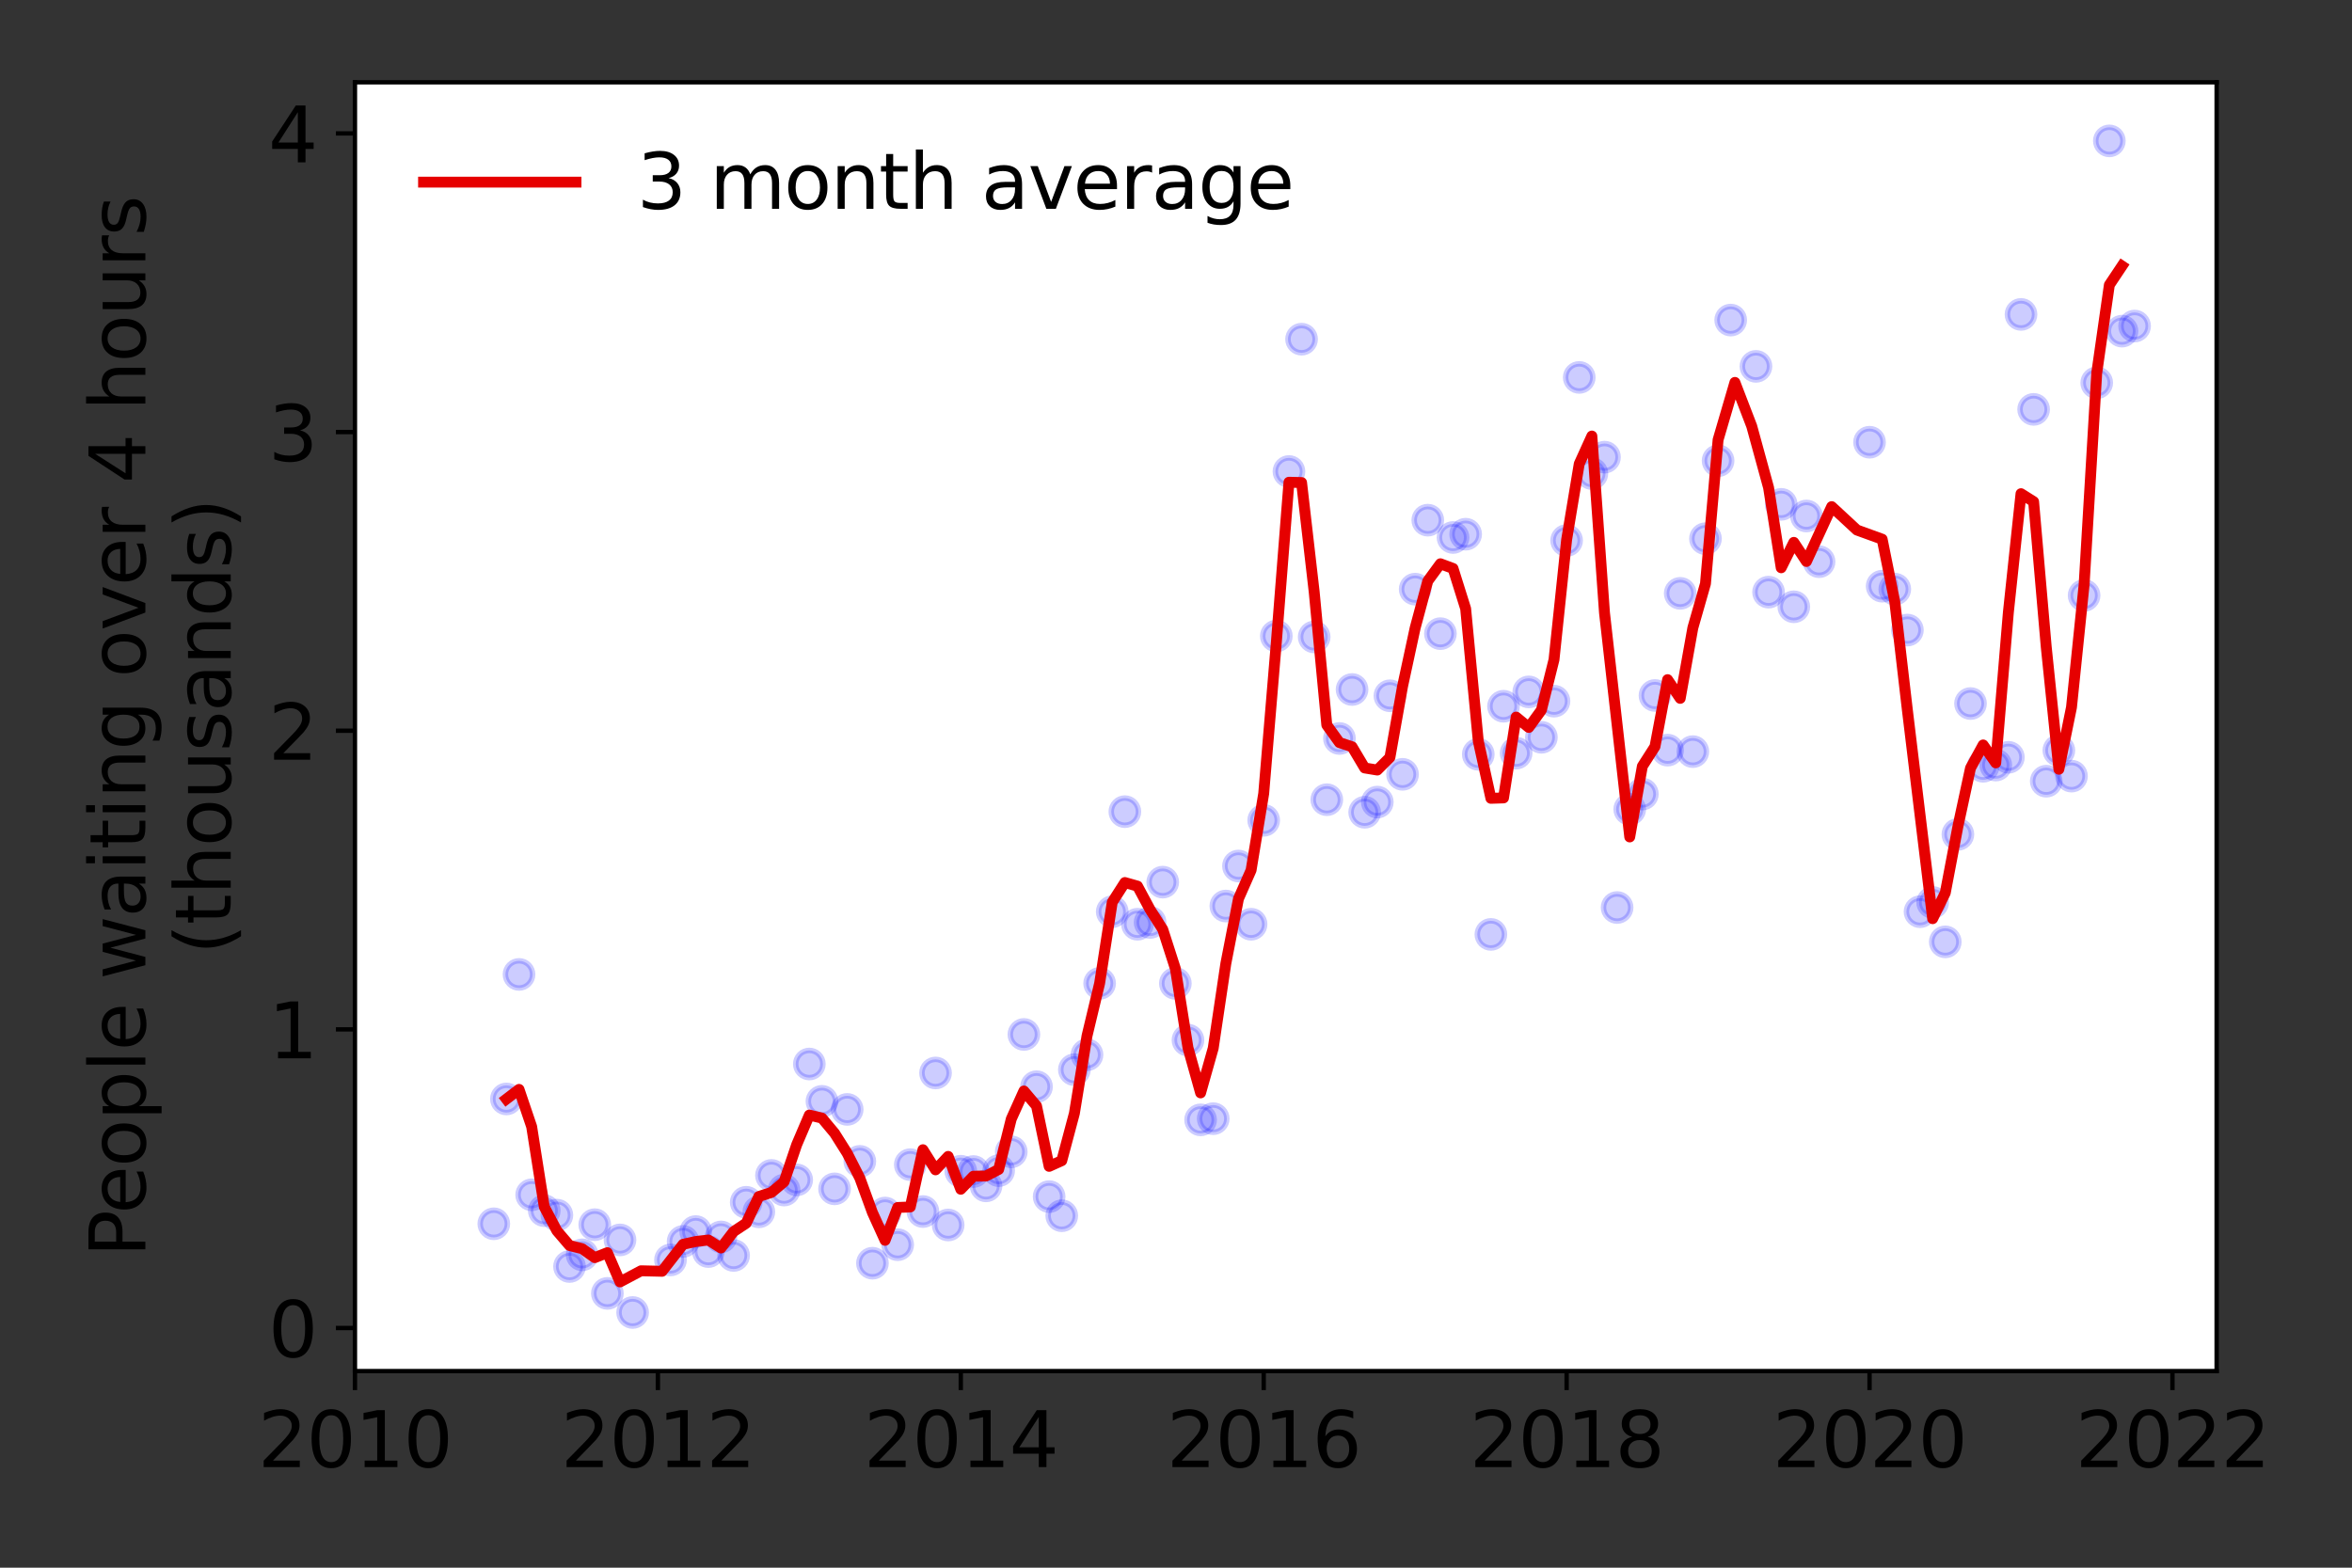 <?xml version="1.0" encoding="utf-8" standalone="no"?>
<!DOCTYPE svg PUBLIC "-//W3C//DTD SVG 1.1//EN"
  "http://www.w3.org/Graphics/SVG/1.1/DTD/svg11.dtd">
<svg height="288pt" version="1.1" viewBox="0 0 432 288" width="432pt" xmlns="http://www.w3.org/2000/svg" xmlns:xlink="http://www.w3.org/1999/xlink">
 <rect x="0" y="0" width="432" height="288" fill="#333333" stroke="none"/>
 <defs>
  <style type="text/css">*{stroke-linecap:butt;stroke-linejoin:round;}</style>
 </defs>
 <g id="figure_1">
  <g id="patch_1">
   <path d="M 0 288 
L 432 288 
L 432 0 
L 0 0 
z
" style="fill:none;"/>
  </g>
  <g id="axes_1">
   <g id="patch_2">
    <path d="M 65.195 251.88 
L 407.137 251.88 
L 407.137 15.12 
L 65.195 15.12 
z
" style="fill:#ffffff;"/>
   </g>
   <g id="matplotlib.axis_1">
    <g id="xtick_1">
     <g id="line2d_1">
      <defs>
       <path d="M 0 0 
L 0 3.5 
" id="ma9d32617a7" style="stroke:#000000;stroke-width:0.8;"/>
      </defs>
      <g>
       <use style="stroke:#000000;stroke-width:0.8;" x="65.195" xlink:href="#ma9d32617a7" y="251.88"/>
      </g>
     </g>
     <g id="text_1">
      <!-- 2010 -->
      <g transform="translate(47.38 269.518)scale(0.14 -0.14)">
       <defs>
        <path d="M 1228 531 
L 3431 531 
L 3431 0 
L 469 0 
L 469 531 
Q 828 903 1448 1529 
Q 2069 2156 2228 2338 
Q 2531 2678 2651 2914 
Q 2772 3150 2772 3378 
Q 2772 3750 2511 3984 
Q 2250 4219 1831 4219 
Q 1534 4219 1204 4116 
Q 875 4013 500 3803 
L 500 4441 
Q 881 4594 1212 4672 
Q 1544 4750 1819 4750 
Q 2544 4750 2975 4387 
Q 3406 4025 3406 3419 
Q 3406 3131 3298 2873 
Q 3191 2616 2906 2266 
Q 2828 2175 2409 1742 
Q 1991 1309 1228 531 
z
" id="DejaVuSans-32" transform="scale(0.016)"/>
        <path d="M 2034 4250 
Q 1547 4250 1301 3770 
Q 1056 3291 1056 2328 
Q 1056 1369 1301 889 
Q 1547 409 2034 409 
Q 2525 409 2770 889 
Q 3016 1369 3016 2328 
Q 3016 3291 2770 3770 
Q 2525 4250 2034 4250 
z
M 2034 4750 
Q 2819 4750 3233 4129 
Q 3647 3509 3647 2328 
Q 3647 1150 3233 529 
Q 2819 -91 2034 -91 
Q 1250 -91 836 529 
Q 422 1150 422 2328 
Q 422 3509 836 4129 
Q 1250 4750 2034 4750 
z
" id="DejaVuSans-30" transform="scale(0.016)"/>
        <path d="M 794 531 
L 1825 531 
L 1825 4091 
L 703 3866 
L 703 4441 
L 1819 4666 
L 2450 4666 
L 2450 531 
L 3481 531 
L 3481 0 
L 794 0 
L 794 531 
z
" id="DejaVuSans-31" transform="scale(0.016)"/>
       </defs>
       <use xlink:href="#DejaVuSans-32"/>
       <use x="63.623" xlink:href="#DejaVuSans-30"/>
       <use x="127.246" xlink:href="#DejaVuSans-31"/>
       <use x="190.869" xlink:href="#DejaVuSans-30"/>
      </g>
     </g>
    </g>
    <g id="xtick_2">
     <g id="line2d_2">
      <g>
       <use style="stroke:#000000;stroke-width:0.8;" x="120.833" xlink:href="#ma9d32617a7" y="251.88"/>
      </g>
     </g>
     <g id="text_2">
      <!-- 2012 -->
      <g transform="translate(103.018 269.518)scale(0.14 -0.14)">
       <use xlink:href="#DejaVuSans-32"/>
       <use x="63.623" xlink:href="#DejaVuSans-30"/>
       <use x="127.246" xlink:href="#DejaVuSans-31"/>
       <use x="190.869" xlink:href="#DejaVuSans-32"/>
      </g>
     </g>
    </g>
    <g id="xtick_3">
     <g id="line2d_3">
      <g>
       <use style="stroke:#000000;stroke-width:0.8;" x="176.471" xlink:href="#ma9d32617a7" y="251.88"/>
      </g>
     </g>
     <g id="text_3">
      <!-- 2014 -->
      <g transform="translate(158.656 269.518)scale(0.14 -0.14)">
       <defs>
        <path d="M 2419 4116 
L 825 1625 
L 2419 1625 
L 2419 4116 
z
M 2253 4666 
L 3047 4666 
L 3047 1625 
L 3713 1625 
L 3713 1100 
L 3047 1100 
L 3047 0 
L 2419 0 
L 2419 1100 
L 313 1100 
L 313 1709 
L 2253 4666 
z
" id="DejaVuSans-34" transform="scale(0.016)"/>
       </defs>
       <use xlink:href="#DejaVuSans-32"/>
       <use x="63.623" xlink:href="#DejaVuSans-30"/>
       <use x="127.246" xlink:href="#DejaVuSans-31"/>
       <use x="190.869" xlink:href="#DejaVuSans-34"/>
      </g>
     </g>
    </g>
    <g id="xtick_4">
     <g id="line2d_4">
      <g>
       <use style="stroke:#000000;stroke-width:0.8;" x="232.109" xlink:href="#ma9d32617a7" y="251.88"/>
      </g>
     </g>
     <g id="text_4">
      <!-- 2016 -->
      <g transform="translate(214.294 269.518)scale(0.14 -0.14)">
       <defs>
        <path d="M 2113 2584 
Q 1688 2584 1439 2293 
Q 1191 2003 1191 1497 
Q 1191 994 1439 701 
Q 1688 409 2113 409 
Q 2538 409 2786 701 
Q 3034 994 3034 1497 
Q 3034 2003 2786 2293 
Q 2538 2584 2113 2584 
z
M 3366 4563 
L 3366 3988 
Q 3128 4100 2886 4159 
Q 2644 4219 2406 4219 
Q 1781 4219 1451 3797 
Q 1122 3375 1075 2522 
Q 1259 2794 1537 2939 
Q 1816 3084 2150 3084 
Q 2853 3084 3261 2657 
Q 3669 2231 3669 1497 
Q 3669 778 3244 343 
Q 2819 -91 2113 -91 
Q 1303 -91 875 529 
Q 447 1150 447 2328 
Q 447 3434 972 4092 
Q 1497 4750 2381 4750 
Q 2619 4750 2861 4703 
Q 3103 4656 3366 4563 
z
" id="DejaVuSans-36" transform="scale(0.016)"/>
       </defs>
       <use xlink:href="#DejaVuSans-32"/>
       <use x="63.623" xlink:href="#DejaVuSans-30"/>
       <use x="127.246" xlink:href="#DejaVuSans-31"/>
       <use x="190.869" xlink:href="#DejaVuSans-36"/>
      </g>
     </g>
    </g>
    <g id="xtick_5">
     <g id="line2d_5">
      <g>
       <use style="stroke:#000000;stroke-width:0.8;" x="287.747" xlink:href="#ma9d32617a7" y="251.88"/>
      </g>
     </g>
     <g id="text_5">
      <!-- 2018 -->
      <g transform="translate(269.932 269.518)scale(0.14 -0.14)">
       <defs>
        <path d="M 2034 2216 
Q 1584 2216 1326 1975 
Q 1069 1734 1069 1313 
Q 1069 891 1326 650 
Q 1584 409 2034 409 
Q 2484 409 2743 651 
Q 3003 894 3003 1313 
Q 3003 1734 2745 1975 
Q 2488 2216 2034 2216 
z
M 1403 2484 
Q 997 2584 770 2862 
Q 544 3141 544 3541 
Q 544 4100 942 4425 
Q 1341 4750 2034 4750 
Q 2731 4750 3128 4425 
Q 3525 4100 3525 3541 
Q 3525 3141 3298 2862 
Q 3072 2584 2669 2484 
Q 3125 2378 3379 2068 
Q 3634 1759 3634 1313 
Q 3634 634 3220 271 
Q 2806 -91 2034 -91 
Q 1263 -91 848 271 
Q 434 634 434 1313 
Q 434 1759 690 2068 
Q 947 2378 1403 2484 
z
M 1172 3481 
Q 1172 3119 1398 2916 
Q 1625 2713 2034 2713 
Q 2441 2713 2670 2916 
Q 2900 3119 2900 3481 
Q 2900 3844 2670 4047 
Q 2441 4250 2034 4250 
Q 1625 4250 1398 4047 
Q 1172 3844 1172 3481 
z
" id="DejaVuSans-38" transform="scale(0.016)"/>
       </defs>
       <use xlink:href="#DejaVuSans-32"/>
       <use x="63.623" xlink:href="#DejaVuSans-30"/>
       <use x="127.246" xlink:href="#DejaVuSans-31"/>
       <use x="190.869" xlink:href="#DejaVuSans-38"/>
      </g>
     </g>
    </g>
    <g id="xtick_6">
     <g id="line2d_6">
      <g>
       <use style="stroke:#000000;stroke-width:0.8;" x="343.385" xlink:href="#ma9d32617a7" y="251.88"/>
      </g>
     </g>
     <g id="text_6">
      <!-- 2020 -->
      <g transform="translate(325.57 269.518)scale(0.14 -0.14)">
       <use xlink:href="#DejaVuSans-32"/>
       <use x="63.623" xlink:href="#DejaVuSans-30"/>
       <use x="127.246" xlink:href="#DejaVuSans-32"/>
       <use x="190.869" xlink:href="#DejaVuSans-30"/>
      </g>
     </g>
    </g>
    <g id="xtick_7">
     <g id="line2d_7">
      <g>
       <use style="stroke:#000000;stroke-width:0.8;" x="399.023" xlink:href="#ma9d32617a7" y="251.88"/>
      </g>
     </g>
     <g id="text_7">
      <!-- 2022 -->
      <g transform="translate(381.208 269.518)scale(0.14 -0.14)">
       <use xlink:href="#DejaVuSans-32"/>
       <use x="63.623" xlink:href="#DejaVuSans-30"/>
       <use x="127.246" xlink:href="#DejaVuSans-32"/>
       <use x="190.869" xlink:href="#DejaVuSans-32"/>
      </g>
     </g>
    </g>
   </g>
   <g id="matplotlib.axis_2">
    <g id="ytick_1">
     <g id="line2d_8">
      <defs>
       <path d="M 0 0 
L -3.5 0 
" id="mf0d915e8dd" style="stroke:#000000;stroke-width:0.8;"/>
      </defs>
      <g>
       <use style="stroke:#000000;stroke-width:0.8;" x="65.195" xlink:href="#mf0d915e8dd" y="243.971"/>
      </g>
     </g>
     <g id="text_8">
      <!-- 0 -->
      <g transform="translate(49.288 249.29)scale(0.14 -0.14)">
       <use xlink:href="#DejaVuSans-30"/>
      </g>
     </g>
    </g>
    <g id="ytick_2">
     <g id="line2d_9">
      <g>
       <use style="stroke:#000000;stroke-width:0.8;" x="65.195" xlink:href="#mf0d915e8dd" y="189.106"/>
      </g>
     </g>
     <g id="text_9">
      <!-- 1 -->
      <g transform="translate(49.288 194.425)scale(0.14 -0.14)">
       <use xlink:href="#DejaVuSans-31"/>
      </g>
     </g>
    </g>
    <g id="ytick_3">
     <g id="line2d_10">
      <g>
       <use style="stroke:#000000;stroke-width:0.8;" x="65.195" xlink:href="#mf0d915e8dd" y="134.241"/>
      </g>
     </g>
     <g id="text_10">
      <!-- 2 -->
      <g transform="translate(49.288 139.56)scale(0.14 -0.14)">
       <use xlink:href="#DejaVuSans-32"/>
      </g>
     </g>
    </g>
    <g id="ytick_4">
     <g id="line2d_11">
      <g>
       <use style="stroke:#000000;stroke-width:0.8;" x="65.195" xlink:href="#mf0d915e8dd" y="79.375"/>
      </g>
     </g>
     <g id="text_11">
      <!-- 3 -->
      <g transform="translate(49.288 84.694)scale(0.14 -0.14)">
       <defs>
        <path d="M 2597 2516 
Q 3050 2419 3304 2112 
Q 3559 1806 3559 1356 
Q 3559 666 3084 287 
Q 2609 -91 1734 -91 
Q 1441 -91 1130 -33 
Q 819 25 488 141 
L 488 750 
Q 750 597 1062 519 
Q 1375 441 1716 441 
Q 2309 441 2620 675 
Q 2931 909 2931 1356 
Q 2931 1769 2642 2001 
Q 2353 2234 1838 2234 
L 1294 2234 
L 1294 2753 
L 1863 2753 
Q 2328 2753 2575 2939 
Q 2822 3125 2822 3475 
Q 2822 3834 2567 4026 
Q 2313 4219 1838 4219 
Q 1578 4219 1281 4162 
Q 984 4106 628 3988 
L 628 4550 
Q 988 4650 1302 4700 
Q 1616 4750 1894 4750 
Q 2613 4750 3031 4423 
Q 3450 4097 3450 3541 
Q 3450 3153 3228 2886 
Q 3006 2619 2597 2516 
z
" id="DejaVuSans-33" transform="scale(0.016)"/>
       </defs>
       <use xlink:href="#DejaVuSans-33"/>
      </g>
     </g>
    </g>
    <g id="ytick_5">
     <g id="line2d_12">
      <g>
       <use style="stroke:#000000;stroke-width:0.8;" x="65.195" xlink:href="#mf0d915e8dd" y="24.51"/>
      </g>
     </g>
     <g id="text_12">
      <!-- 4 -->
      <g transform="translate(49.288 29.829)scale(0.14 -0.14)">
       <use xlink:href="#DejaVuSans-34"/>
      </g>
     </g>
    </g>
    <g id="text_13">
     <!-- People waiting over 4 hours -->
     <g transform="translate(26.699 230.925)rotate(-90)scale(0.14 -0.14)">
      <defs>
       <path d="M 1259 4147 
L 1259 2394 
L 2053 2394 
Q 2494 2394 2734 2622 
Q 2975 2850 2975 3272 
Q 2975 3691 2734 3919 
Q 2494 4147 2053 4147 
L 1259 4147 
z
M 628 4666 
L 2053 4666 
Q 2838 4666 3239 4311 
Q 3641 3956 3641 3272 
Q 3641 2581 3239 2228 
Q 2838 1875 2053 1875 
L 1259 1875 
L 1259 0 
L 628 0 
L 628 4666 
z
" id="DejaVuSans-50" transform="scale(0.016)"/>
       <path d="M 3597 1894 
L 3597 1613 
L 953 1613 
Q 991 1019 1311 708 
Q 1631 397 2203 397 
Q 2534 397 2845 478 
Q 3156 559 3463 722 
L 3463 178 
Q 3153 47 2828 -22 
Q 2503 -91 2169 -91 
Q 1331 -91 842 396 
Q 353 884 353 1716 
Q 353 2575 817 3079 
Q 1281 3584 2069 3584 
Q 2775 3584 3186 3129 
Q 3597 2675 3597 1894 
z
M 3022 2063 
Q 3016 2534 2758 2815 
Q 2500 3097 2075 3097 
Q 1594 3097 1305 2825 
Q 1016 2553 972 2059 
L 3022 2063 
z
" id="DejaVuSans-65" transform="scale(0.016)"/>
       <path d="M 1959 3097 
Q 1497 3097 1228 2736 
Q 959 2375 959 1747 
Q 959 1119 1226 758 
Q 1494 397 1959 397 
Q 2419 397 2687 759 
Q 2956 1122 2956 1747 
Q 2956 2369 2687 2733 
Q 2419 3097 1959 3097 
z
M 1959 3584 
Q 2709 3584 3137 3096 
Q 3566 2609 3566 1747 
Q 3566 888 3137 398 
Q 2709 -91 1959 -91 
Q 1206 -91 779 398 
Q 353 888 353 1747 
Q 353 2609 779 3096 
Q 1206 3584 1959 3584 
z
" id="DejaVuSans-6f" transform="scale(0.016)"/>
       <path d="M 1159 525 
L 1159 -1331 
L 581 -1331 
L 581 3500 
L 1159 3500 
L 1159 2969 
Q 1341 3281 1617 3432 
Q 1894 3584 2278 3584 
Q 2916 3584 3314 3078 
Q 3713 2572 3713 1747 
Q 3713 922 3314 415 
Q 2916 -91 2278 -91 
Q 1894 -91 1617 61 
Q 1341 213 1159 525 
z
M 3116 1747 
Q 3116 2381 2855 2742 
Q 2594 3103 2138 3103 
Q 1681 3103 1420 2742 
Q 1159 2381 1159 1747 
Q 1159 1113 1420 752 
Q 1681 391 2138 391 
Q 2594 391 2855 752 
Q 3116 1113 3116 1747 
z
" id="DejaVuSans-70" transform="scale(0.016)"/>
       <path d="M 603 4863 
L 1178 4863 
L 1178 0 
L 603 0 
L 603 4863 
z
" id="DejaVuSans-6c" transform="scale(0.016)"/>
       <path id="DejaVuSans-20" transform="scale(0.016)"/>
       <path d="M 269 3500 
L 844 3500 
L 1563 769 
L 2278 3500 
L 2956 3500 
L 3675 769 
L 4391 3500 
L 4966 3500 
L 4050 0 
L 3372 0 
L 2619 2869 
L 1863 0 
L 1184 0 
L 269 3500 
z
" id="DejaVuSans-77" transform="scale(0.016)"/>
       <path d="M 2194 1759 
Q 1497 1759 1228 1600 
Q 959 1441 959 1056 
Q 959 750 1161 570 
Q 1363 391 1709 391 
Q 2188 391 2477 730 
Q 2766 1069 2766 1631 
L 2766 1759 
L 2194 1759 
z
M 3341 1997 
L 3341 0 
L 2766 0 
L 2766 531 
Q 2569 213 2275 61 
Q 1981 -91 1556 -91 
Q 1019 -91 701 211 
Q 384 513 384 1019 
Q 384 1609 779 1909 
Q 1175 2209 1959 2209 
L 2766 2209 
L 2766 2266 
Q 2766 2663 2505 2880 
Q 2244 3097 1772 3097 
Q 1472 3097 1187 3025 
Q 903 2953 641 2809 
L 641 3341 
Q 956 3463 1253 3523 
Q 1550 3584 1831 3584 
Q 2591 3584 2966 3190 
Q 3341 2797 3341 1997 
z
" id="DejaVuSans-61" transform="scale(0.016)"/>
       <path d="M 603 3500 
L 1178 3500 
L 1178 0 
L 603 0 
L 603 3500 
z
M 603 4863 
L 1178 4863 
L 1178 4134 
L 603 4134 
L 603 4863 
z
" id="DejaVuSans-69" transform="scale(0.016)"/>
       <path d="M 1172 4494 
L 1172 3500 
L 2356 3500 
L 2356 3053 
L 1172 3053 
L 1172 1153 
Q 1172 725 1289 603 
Q 1406 481 1766 481 
L 2356 481 
L 2356 0 
L 1766 0 
Q 1100 0 847 248 
Q 594 497 594 1153 
L 594 3053 
L 172 3053 
L 172 3500 
L 594 3500 
L 594 4494 
L 1172 4494 
z
" id="DejaVuSans-74" transform="scale(0.016)"/>
       <path d="M 3513 2113 
L 3513 0 
L 2938 0 
L 2938 2094 
Q 2938 2591 2744 2837 
Q 2550 3084 2163 3084 
Q 1697 3084 1428 2787 
Q 1159 2491 1159 1978 
L 1159 0 
L 581 0 
L 581 3500 
L 1159 3500 
L 1159 2956 
Q 1366 3272 1645 3428 
Q 1925 3584 2291 3584 
Q 2894 3584 3203 3211 
Q 3513 2838 3513 2113 
z
" id="DejaVuSans-6e" transform="scale(0.016)"/>
       <path d="M 2906 1791 
Q 2906 2416 2648 2759 
Q 2391 3103 1925 3103 
Q 1463 3103 1205 2759 
Q 947 2416 947 1791 
Q 947 1169 1205 825 
Q 1463 481 1925 481 
Q 2391 481 2648 825 
Q 2906 1169 2906 1791 
z
M 3481 434 
Q 3481 -459 3084 -895 
Q 2688 -1331 1869 -1331 
Q 1566 -1331 1297 -1286 
Q 1028 -1241 775 -1147 
L 775 -588 
Q 1028 -725 1275 -790 
Q 1522 -856 1778 -856 
Q 2344 -856 2625 -561 
Q 2906 -266 2906 331 
L 2906 616 
Q 2728 306 2450 153 
Q 2172 0 1784 0 
Q 1141 0 747 490 
Q 353 981 353 1791 
Q 353 2603 747 3093 
Q 1141 3584 1784 3584 
Q 2172 3584 2450 3431 
Q 2728 3278 2906 2969 
L 2906 3500 
L 3481 3500 
L 3481 434 
z
" id="DejaVuSans-67" transform="scale(0.016)"/>
       <path d="M 191 3500 
L 800 3500 
L 1894 563 
L 2988 3500 
L 3597 3500 
L 2284 0 
L 1503 0 
L 191 3500 
z
" id="DejaVuSans-76" transform="scale(0.016)"/>
       <path d="M 2631 2963 
Q 2534 3019 2420 3045 
Q 2306 3072 2169 3072 
Q 1681 3072 1420 2755 
Q 1159 2438 1159 1844 
L 1159 0 
L 581 0 
L 581 3500 
L 1159 3500 
L 1159 2956 
Q 1341 3275 1631 3429 
Q 1922 3584 2338 3584 
Q 2397 3584 2469 3576 
Q 2541 3569 2628 3553 
L 2631 2963 
z
" id="DejaVuSans-72" transform="scale(0.016)"/>
       <path d="M 3513 2113 
L 3513 0 
L 2938 0 
L 2938 2094 
Q 2938 2591 2744 2837 
Q 2550 3084 2163 3084 
Q 1697 3084 1428 2787 
Q 1159 2491 1159 1978 
L 1159 0 
L 581 0 
L 581 4863 
L 1159 4863 
L 1159 2956 
Q 1366 3272 1645 3428 
Q 1925 3584 2291 3584 
Q 2894 3584 3203 3211 
Q 3513 2838 3513 2113 
z
" id="DejaVuSans-68" transform="scale(0.016)"/>
       <path d="M 544 1381 
L 544 3500 
L 1119 3500 
L 1119 1403 
Q 1119 906 1312 657 
Q 1506 409 1894 409 
Q 2359 409 2629 706 
Q 2900 1003 2900 1516 
L 2900 3500 
L 3475 3500 
L 3475 0 
L 2900 0 
L 2900 538 
Q 2691 219 2414 64 
Q 2138 -91 1772 -91 
Q 1169 -91 856 284 
Q 544 659 544 1381 
z
M 1991 3584 
L 1991 3584 
z
" id="DejaVuSans-75" transform="scale(0.016)"/>
       <path d="M 2834 3397 
L 2834 2853 
Q 2591 2978 2328 3040 
Q 2066 3103 1784 3103 
Q 1356 3103 1142 2972 
Q 928 2841 928 2578 
Q 928 2378 1081 2264 
Q 1234 2150 1697 2047 
L 1894 2003 
Q 2506 1872 2764 1633 
Q 3022 1394 3022 966 
Q 3022 478 2636 193 
Q 2250 -91 1575 -91 
Q 1294 -91 989 -36 
Q 684 19 347 128 
L 347 722 
Q 666 556 975 473 
Q 1284 391 1588 391 
Q 1994 391 2212 530 
Q 2431 669 2431 922 
Q 2431 1156 2273 1281 
Q 2116 1406 1581 1522 
L 1381 1569 
Q 847 1681 609 1914 
Q 372 2147 372 2553 
Q 372 3047 722 3315 
Q 1072 3584 1716 3584 
Q 2034 3584 2315 3537 
Q 2597 3491 2834 3397 
z
" id="DejaVuSans-73" transform="scale(0.016)"/>
      </defs>
      <use xlink:href="#DejaVuSans-50"/>
      <use x="56.678" xlink:href="#DejaVuSans-65"/>
      <use x="118.201" xlink:href="#DejaVuSans-6f"/>
      <use x="179.383" xlink:href="#DejaVuSans-70"/>
      <use x="242.859" xlink:href="#DejaVuSans-6c"/>
      <use x="270.643" xlink:href="#DejaVuSans-65"/>
      <use x="332.166" xlink:href="#DejaVuSans-20"/>
      <use x="363.953" xlink:href="#DejaVuSans-77"/>
      <use x="445.74" xlink:href="#DejaVuSans-61"/>
      <use x="507.02" xlink:href="#DejaVuSans-69"/>
      <use x="534.803" xlink:href="#DejaVuSans-74"/>
      <use x="574.012" xlink:href="#DejaVuSans-69"/>
      <use x="601.795" xlink:href="#DejaVuSans-6e"/>
      <use x="665.174" xlink:href="#DejaVuSans-67"/>
      <use x="728.65" xlink:href="#DejaVuSans-20"/>
      <use x="760.438" xlink:href="#DejaVuSans-6f"/>
      <use x="821.619" xlink:href="#DejaVuSans-76"/>
      <use x="880.799" xlink:href="#DejaVuSans-65"/>
      <use x="942.322" xlink:href="#DejaVuSans-72"/>
      <use x="983.436" xlink:href="#DejaVuSans-20"/>
      <use x="1015.223" xlink:href="#DejaVuSans-34"/>
      <use x="1078.846" xlink:href="#DejaVuSans-20"/>
      <use x="1110.633" xlink:href="#DejaVuSans-68"/>
      <use x="1174.012" xlink:href="#DejaVuSans-6f"/>
      <use x="1235.193" xlink:href="#DejaVuSans-75"/>
      <use x="1298.572" xlink:href="#DejaVuSans-72"/>
      <use x="1339.686" xlink:href="#DejaVuSans-73"/>
     </g>
     <!-- (thousands) -->
     <g transform="translate(42.376 175.325)rotate(-90)scale(0.14 -0.14)">
      <defs>
       <path d="M 1984 4856 
Q 1566 4138 1362 3434 
Q 1159 2731 1159 2009 
Q 1159 1288 1364 580 
Q 1569 -128 1984 -844 
L 1484 -844 
Q 1016 -109 783 600 
Q 550 1309 550 2009 
Q 550 2706 781 3412 
Q 1013 4119 1484 4856 
L 1984 4856 
z
" id="DejaVuSans-28" transform="scale(0.016)"/>
       <path d="M 2906 2969 
L 2906 4863 
L 3481 4863 
L 3481 0 
L 2906 0 
L 2906 525 
Q 2725 213 2448 61 
Q 2172 -91 1784 -91 
Q 1150 -91 751 415 
Q 353 922 353 1747 
Q 353 2572 751 3078 
Q 1150 3584 1784 3584 
Q 2172 3584 2448 3432 
Q 2725 3281 2906 2969 
z
M 947 1747 
Q 947 1113 1208 752 
Q 1469 391 1925 391 
Q 2381 391 2643 752 
Q 2906 1113 2906 1747 
Q 2906 2381 2643 2742 
Q 2381 3103 1925 3103 
Q 1469 3103 1208 2742 
Q 947 2381 947 1747 
z
" id="DejaVuSans-64" transform="scale(0.016)"/>
       <path d="M 513 4856 
L 1013 4856 
Q 1481 4119 1714 3412 
Q 1947 2706 1947 2009 
Q 1947 1309 1714 600 
Q 1481 -109 1013 -844 
L 513 -844 
Q 928 -128 1133 580 
Q 1338 1288 1338 2009 
Q 1338 2731 1133 3434 
Q 928 4138 513 4856 
z
" id="DejaVuSans-29" transform="scale(0.016)"/>
      </defs>
      <use xlink:href="#DejaVuSans-28"/>
      <use x="39.014" xlink:href="#DejaVuSans-74"/>
      <use x="78.223" xlink:href="#DejaVuSans-68"/>
      <use x="141.602" xlink:href="#DejaVuSans-6f"/>
      <use x="202.783" xlink:href="#DejaVuSans-75"/>
      <use x="266.162" xlink:href="#DejaVuSans-73"/>
      <use x="318.262" xlink:href="#DejaVuSans-61"/>
      <use x="379.541" xlink:href="#DejaVuSans-6e"/>
      <use x="442.92" xlink:href="#DejaVuSans-64"/>
      <use x="506.396" xlink:href="#DejaVuSans-73"/>
      <use x="558.496" xlink:href="#DejaVuSans-29"/>
     </g>
    </g>
   </g>
   <g id="line2d_13">
    <defs>
     <path d="M 0 2.5 
C 0.663 2.5 1.299 2.237 1.768 1.768 
C 2.237 1.299 2.5 0.663 2.5 0 
C 2.5 -0.663 2.237 -1.299 1.768 -1.768 
C 1.299 -2.237 0.663 -2.5 0 -2.5 
C -0.663 -2.5 -1.299 -2.237 -1.768 -1.768 
C -2.237 -1.299 -2.5 -0.663 -2.5 0 
C -2.5 0.663 -2.237 1.299 -1.768 1.768 
C -1.299 2.237 -0.663 2.5 0 2.5 
z
" id="m6d6cf3bed0" style="stroke:#0000ff;stroke-opacity:0.2;"/>
    </defs>
    <g clip-path="url(#paa9c10d4af)">
     <use style="fill:#0000ff;fill-opacity:0.2;stroke:#0000ff;stroke-opacity:0.2;" x="392.068" xlink:href="#m6d6cf3bed0" y="59.898"/>
     <use style="fill:#0000ff;fill-opacity:0.2;stroke:#0000ff;stroke-opacity:0.2;" x="389.75" xlink:href="#m6d6cf3bed0" y="60.831"/>
     <use style="fill:#0000ff;fill-opacity:0.2;stroke:#0000ff;stroke-opacity:0.2;" x="387.432" xlink:href="#m6d6cf3bed0" y="25.882"/>
     <use style="fill:#0000ff;fill-opacity:0.2;stroke:#0000ff;stroke-opacity:0.2;" x="385.114" xlink:href="#m6d6cf3bed0" y="70.323"/>
     <use style="fill:#0000ff;fill-opacity:0.2;stroke:#0000ff;stroke-opacity:0.2;" x="382.795" xlink:href="#m6d6cf3bed0" y="109.387"/>
     <use style="fill:#0000ff;fill-opacity:0.2;stroke:#0000ff;stroke-opacity:0.2;" x="380.477" xlink:href="#m6d6cf3bed0" y="142.58"/>
     <use style="fill:#0000ff;fill-opacity:0.2;stroke:#0000ff;stroke-opacity:0.2;" x="378.159" xlink:href="#m6d6cf3bed0" y="137.862"/>
     <use style="fill:#0000ff;fill-opacity:0.2;stroke:#0000ff;stroke-opacity:0.2;" x="375.841" xlink:href="#m6d6cf3bed0" y="143.513"/>
     <use style="fill:#0000ff;fill-opacity:0.2;stroke:#0000ff;stroke-opacity:0.2;" x="373.522" xlink:href="#m6d6cf3bed0" y="75.206"/>
     <use style="fill:#0000ff;fill-opacity:0.2;stroke:#0000ff;stroke-opacity:0.2;" x="371.204" xlink:href="#m6d6cf3bed0" y="57.759"/>
     <use style="fill:#0000ff;fill-opacity:0.2;stroke:#0000ff;stroke-opacity:0.2;" x="368.886" xlink:href="#m6d6cf3bed0" y="139.124"/>
     <use style="fill:#0000ff;fill-opacity:0.2;stroke:#0000ff;stroke-opacity:0.2;" x="366.568" xlink:href="#m6d6cf3bed0" y="140.55"/>
     <use style="fill:#0000ff;fill-opacity:0.2;stroke:#0000ff;stroke-opacity:0.2;" x="364.249" xlink:href="#m6d6cf3bed0" y="140.77"/>
     <use style="fill:#0000ff;fill-opacity:0.2;stroke:#0000ff;stroke-opacity:0.2;" x="361.931" xlink:href="#m6d6cf3bed0" y="129.248"/>
     <use style="fill:#0000ff;fill-opacity:0.2;stroke:#0000ff;stroke-opacity:0.2;" x="359.613" xlink:href="#m6d6cf3bed0" y="153.279"/>
     <use style="fill:#0000ff;fill-opacity:0.2;stroke:#0000ff;stroke-opacity:0.2;" x="357.295" xlink:href="#m6d6cf3bed0" y="173.03"/>
     <use style="fill:#0000ff;fill-opacity:0.2;stroke:#0000ff;stroke-opacity:0.2;" x="354.976" xlink:href="#m6d6cf3bed0" y="165.788"/>
     <use style="fill:#0000ff;fill-opacity:0.2;stroke:#0000ff;stroke-opacity:0.2;" x="352.658" xlink:href="#m6d6cf3bed0" y="167.489"/>
     <use style="fill:#0000ff;fill-opacity:0.2;stroke:#0000ff;stroke-opacity:0.2;" x="350.34" xlink:href="#m6d6cf3bed0" y="115.751"/>
     <use style="fill:#0000ff;fill-opacity:0.2;stroke:#0000ff;stroke-opacity:0.2;" x="348.022" xlink:href="#m6d6cf3bed0" y="108.235"/>
     <use style="fill:#0000ff;fill-opacity:0.2;stroke:#0000ff;stroke-opacity:0.2;" x="345.703" xlink:href="#m6d6cf3bed0" y="107.686"/>
     <use style="fill:#0000ff;fill-opacity:0.2;stroke:#0000ff;stroke-opacity:0.2;" x="343.385" xlink:href="#m6d6cf3bed0" y="81.241"/>
     <use style="fill:#0000ff;fill-opacity:0.2;stroke:#0000ff;stroke-opacity:0.2;" x="334.112" xlink:href="#m6d6cf3bed0" y="103.187"/>
     <use style="fill:#0000ff;fill-opacity:0.2;stroke:#0000ff;stroke-opacity:0.2;" x="331.794" xlink:href="#m6d6cf3bed0" y="94.793"/>
     <use style="fill:#0000ff;fill-opacity:0.2;stroke:#0000ff;stroke-opacity:0.2;" x="329.476" xlink:href="#m6d6cf3bed0" y="111.472"/>
     <use style="fill:#0000ff;fill-opacity:0.2;stroke:#0000ff;stroke-opacity:0.2;" x="327.157" xlink:href="#m6d6cf3bed0" y="92.653"/>
     <use style="fill:#0000ff;fill-opacity:0.2;stroke:#0000ff;stroke-opacity:0.2;" x="324.839" xlink:href="#m6d6cf3bed0" y="108.783"/>
     <use style="fill:#0000ff;fill-opacity:0.2;stroke:#0000ff;stroke-opacity:0.2;" x="322.521" xlink:href="#m6d6cf3bed0" y="67.305"/>
     <use style="fill:#0000ff;fill-opacity:0.2;stroke:#0000ff;stroke-opacity:0.2;" x="317.884" xlink:href="#m6d6cf3bed0" y="58.801"/>
     <use style="fill:#0000ff;fill-opacity:0.2;stroke:#0000ff;stroke-opacity:0.2;" x="315.566" xlink:href="#m6d6cf3bed0" y="84.642"/>
     <use style="fill:#0000ff;fill-opacity:0.2;stroke:#0000ff;stroke-opacity:0.2;" x="313.248" xlink:href="#m6d6cf3bed0" y="98.962"/>
     <use style="fill:#0000ff;fill-opacity:0.2;stroke:#0000ff;stroke-opacity:0.2;" x="310.93" xlink:href="#m6d6cf3bed0" y="138.081"/>
     <use style="fill:#0000ff;fill-opacity:0.2;stroke:#0000ff;stroke-opacity:0.2;" x="308.611" xlink:href="#m6d6cf3bed0" y="109.003"/>
     <use style="fill:#0000ff;fill-opacity:0.2;stroke:#0000ff;stroke-opacity:0.2;" x="306.293" xlink:href="#m6d6cf3bed0" y="137.807"/>
     <use style="fill:#0000ff;fill-opacity:0.2;stroke:#0000ff;stroke-opacity:0.2;" x="303.975" xlink:href="#m6d6cf3bed0" y="127.767"/>
     <use style="fill:#0000ff;fill-opacity:0.2;stroke:#0000ff;stroke-opacity:0.2;" x="301.657" xlink:href="#m6d6cf3bed0" y="145.872"/>
     <use style="fill:#0000ff;fill-opacity:0.2;stroke:#0000ff;stroke-opacity:0.2;" x="299.338" xlink:href="#m6d6cf3bed0" y="148.67"/>
     <use style="fill:#0000ff;fill-opacity:0.2;stroke:#0000ff;stroke-opacity:0.2;" x="297.02" xlink:href="#m6d6cf3bed0" y="166.721"/>
     <use style="fill:#0000ff;fill-opacity:0.2;stroke:#0000ff;stroke-opacity:0.2;" x="294.702" xlink:href="#m6d6cf3bed0" y="83.984"/>
     <use style="fill:#0000ff;fill-opacity:0.2;stroke:#0000ff;stroke-opacity:0.2;" x="292.384" xlink:href="#m6d6cf3bed0" y="87.002"/>
     <use style="fill:#0000ff;fill-opacity:0.2;stroke:#0000ff;stroke-opacity:0.2;" x="290.065" xlink:href="#m6d6cf3bed0" y="69.335"/>
     <use style="fill:#0000ff;fill-opacity:0.2;stroke:#0000ff;stroke-opacity:0.2;" x="287.747" xlink:href="#m6d6cf3bed0" y="99.292"/>
     <use style="fill:#0000ff;fill-opacity:0.2;stroke:#0000ff;stroke-opacity:0.2;" x="285.429" xlink:href="#m6d6cf3bed0" y="128.809"/>
     <use style="fill:#0000ff;fill-opacity:0.2;stroke:#0000ff;stroke-opacity:0.2;" x="283.111" xlink:href="#m6d6cf3bed0" y="135.448"/>
     <use style="fill:#0000ff;fill-opacity:0.2;stroke:#0000ff;stroke-opacity:0.2;" x="280.792" xlink:href="#m6d6cf3bed0" y="127.108"/>
     <use style="fill:#0000ff;fill-opacity:0.2;stroke:#0000ff;stroke-opacity:0.2;" x="278.474" xlink:href="#m6d6cf3bed0" y="138.356"/>
     <use style="fill:#0000ff;fill-opacity:0.2;stroke:#0000ff;stroke-opacity:0.2;" x="276.156" xlink:href="#m6d6cf3bed0" y="129.742"/>
     <use style="fill:#0000ff;fill-opacity:0.2;stroke:#0000ff;stroke-opacity:0.2;" x="273.838" xlink:href="#m6d6cf3bed0" y="171.659"/>
     <use style="fill:#0000ff;fill-opacity:0.2;stroke:#0000ff;stroke-opacity:0.2;" x="271.519" xlink:href="#m6d6cf3bed0" y="138.575"/>
     <use style="fill:#0000ff;fill-opacity:0.2;stroke:#0000ff;stroke-opacity:0.2;" x="269.201" xlink:href="#m6d6cf3bed0" y="98.139"/>
     <use style="fill:#0000ff;fill-opacity:0.2;stroke:#0000ff;stroke-opacity:0.2;" x="266.883" xlink:href="#m6d6cf3bed0" y="98.743"/>
     <use style="fill:#0000ff;fill-opacity:0.2;stroke:#0000ff;stroke-opacity:0.2;" x="264.565" xlink:href="#m6d6cf3bed0" y="116.409"/>
     <use style="fill:#0000ff;fill-opacity:0.2;stroke:#0000ff;stroke-opacity:0.2;" x="262.246" xlink:href="#m6d6cf3bed0" y="95.561"/>
     <use style="fill:#0000ff;fill-opacity:0.2;stroke:#0000ff;stroke-opacity:0.2;" x="259.928" xlink:href="#m6d6cf3bed0" y="108.235"/>
     <use style="fill:#0000ff;fill-opacity:0.2;stroke:#0000ff;stroke-opacity:0.2;" x="257.61" xlink:href="#m6d6cf3bed0" y="142.251"/>
     <use style="fill:#0000ff;fill-opacity:0.2;stroke:#0000ff;stroke-opacity:0.2;" x="255.292" xlink:href="#m6d6cf3bed0" y="127.821"/>
     <use style="fill:#0000ff;fill-opacity:0.2;stroke:#0000ff;stroke-opacity:0.2;" x="252.973" xlink:href="#m6d6cf3bed0" y="147.353"/>
     <use style="fill:#0000ff;fill-opacity:0.2;stroke:#0000ff;stroke-opacity:0.2;" x="250.655" xlink:href="#m6d6cf3bed0" y="149.219"/>
     <use style="fill:#0000ff;fill-opacity:0.2;stroke:#0000ff;stroke-opacity:0.2;" x="248.337" xlink:href="#m6d6cf3bed0" y="126.669"/>
     <use style="fill:#0000ff;fill-opacity:0.2;stroke:#0000ff;stroke-opacity:0.2;" x="246.019" xlink:href="#m6d6cf3bed0" y="135.667"/>
     <use style="fill:#0000ff;fill-opacity:0.2;stroke:#0000ff;stroke-opacity:0.2;" x="243.7" xlink:href="#m6d6cf3bed0" y="146.915"/>
     <use style="fill:#0000ff;fill-opacity:0.2;stroke:#0000ff;stroke-opacity:0.2;" x="241.382" xlink:href="#m6d6cf3bed0" y="117.013"/>
     <use style="fill:#0000ff;fill-opacity:0.2;stroke:#0000ff;stroke-opacity:0.2;" x="239.064" xlink:href="#m6d6cf3bed0" y="62.312"/>
     <use style="fill:#0000ff;fill-opacity:0.2;stroke:#0000ff;stroke-opacity:0.2;" x="236.746" xlink:href="#m6d6cf3bed0" y="86.618"/>
     <use style="fill:#0000ff;fill-opacity:0.2;stroke:#0000ff;stroke-opacity:0.2;" x="234.427" xlink:href="#m6d6cf3bed0" y="116.848"/>
     <use style="fill:#0000ff;fill-opacity:0.2;stroke:#0000ff;stroke-opacity:0.2;" x="232.109" xlink:href="#m6d6cf3bed0" y="150.7"/>
     <use style="fill:#0000ff;fill-opacity:0.2;stroke:#0000ff;stroke-opacity:0.2;" x="229.791" xlink:href="#m6d6cf3bed0" y="169.793"/>
     <use style="fill:#0000ff;fill-opacity:0.2;stroke:#0000ff;stroke-opacity:0.2;" x="227.473" xlink:href="#m6d6cf3bed0" y="159.095"/>
     <use style="fill:#0000ff;fill-opacity:0.2;stroke:#0000ff;stroke-opacity:0.2;" x="225.154" xlink:href="#m6d6cf3bed0" y="166.447"/>
     <use style="fill:#0000ff;fill-opacity:0.2;stroke:#0000ff;stroke-opacity:0.2;" x="222.836" xlink:href="#m6d6cf3bed0" y="205.511"/>
     <use style="fill:#0000ff;fill-opacity:0.2;stroke:#0000ff;stroke-opacity:0.2;" x="220.518" xlink:href="#m6d6cf3bed0" y="205.73"/>
     <use style="fill:#0000ff;fill-opacity:0.2;stroke:#0000ff;stroke-opacity:0.2;" x="218.2" xlink:href="#m6d6cf3bed0" y="191.081"/>
     <use style="fill:#0000ff;fill-opacity:0.2;stroke:#0000ff;stroke-opacity:0.2;" x="215.881" xlink:href="#m6d6cf3bed0" y="180.657"/>
     <use style="fill:#0000ff;fill-opacity:0.2;stroke:#0000ff;stroke-opacity:0.2;" x="213.563" xlink:href="#m6d6cf3bed0" y="162.057"/>
     <use style="fill:#0000ff;fill-opacity:0.2;stroke:#0000ff;stroke-opacity:0.2;" x="211.245" xlink:href="#m6d6cf3bed0" y="169.464"/>
     <use style="fill:#0000ff;fill-opacity:0.2;stroke:#0000ff;stroke-opacity:0.2;" x="208.927" xlink:href="#m6d6cf3bed0" y="169.793"/>
     <use style="fill:#0000ff;fill-opacity:0.2;stroke:#0000ff;stroke-opacity:0.2;" x="206.608" xlink:href="#m6d6cf3bed0" y="149.109"/>
     <use style="fill:#0000ff;fill-opacity:0.2;stroke:#0000ff;stroke-opacity:0.2;" x="204.29" xlink:href="#m6d6cf3bed0" y="167.489"/>
     <use style="fill:#0000ff;fill-opacity:0.2;stroke:#0000ff;stroke-opacity:0.2;" x="201.972" xlink:href="#m6d6cf3bed0" y="180.657"/>
     <use style="fill:#0000ff;fill-opacity:0.2;stroke:#0000ff;stroke-opacity:0.2;" x="199.654" xlink:href="#m6d6cf3bed0" y="193.769"/>
     <use style="fill:#0000ff;fill-opacity:0.2;stroke:#0000ff;stroke-opacity:0.2;" x="197.335" xlink:href="#m6d6cf3bed0" y="196.513"/>
     <use style="fill:#0000ff;fill-opacity:0.2;stroke:#0000ff;stroke-opacity:0.2;" x="195.017" xlink:href="#m6d6cf3bed0" y="223.342"/>
     <use style="fill:#0000ff;fill-opacity:0.2;stroke:#0000ff;stroke-opacity:0.2;" x="192.699" xlink:href="#m6d6cf3bed0" y="219.83"/>
     <use style="fill:#0000ff;fill-opacity:0.2;stroke:#0000ff;stroke-opacity:0.2;" x="190.381" xlink:href="#m6d6cf3bed0" y="199.64"/>
     <use style="fill:#0000ff;fill-opacity:0.2;stroke:#0000ff;stroke-opacity:0.2;" x="188.062" xlink:href="#m6d6cf3bed0" y="190.039"/>
     <use style="fill:#0000ff;fill-opacity:0.2;stroke:#0000ff;stroke-opacity:0.2;" x="185.744" xlink:href="#m6d6cf3bed0" y="211.601"/>
     <use style="fill:#0000ff;fill-opacity:0.2;stroke:#0000ff;stroke-opacity:0.2;" x="183.426" xlink:href="#m6d6cf3bed0" y="215.057"/>
     <use style="fill:#0000ff;fill-opacity:0.2;stroke:#0000ff;stroke-opacity:0.2;" x="181.108" xlink:href="#m6d6cf3bed0" y="217.855"/>
     <use style="fill:#0000ff;fill-opacity:0.2;stroke:#0000ff;stroke-opacity:0.2;" x="178.789" xlink:href="#m6d6cf3bed0" y="215.222"/>
     <use style="fill:#0000ff;fill-opacity:0.2;stroke:#0000ff;stroke-opacity:0.2;" x="176.471" xlink:href="#m6d6cf3bed0" y="215.167"/>
     <use style="fill:#0000ff;fill-opacity:0.2;stroke:#0000ff;stroke-opacity:0.2;" x="174.153" xlink:href="#m6d6cf3bed0" y="225.043"/>
     <use style="fill:#0000ff;fill-opacity:0.2;stroke:#0000ff;stroke-opacity:0.2;" x="171.835" xlink:href="#m6d6cf3bed0" y="197.116"/>
     <use style="fill:#0000ff;fill-opacity:0.2;stroke:#0000ff;stroke-opacity:0.2;" x="169.516" xlink:href="#m6d6cf3bed0" y="222.574"/>
     <use style="fill:#0000ff;fill-opacity:0.2;stroke:#0000ff;stroke-opacity:0.2;" x="167.198" xlink:href="#m6d6cf3bed0" y="213.96"/>
     <use style="fill:#0000ff;fill-opacity:0.2;stroke:#0000ff;stroke-opacity:0.2;" x="164.88" xlink:href="#m6d6cf3bed0" y="228.664"/>
     <use style="fill:#0000ff;fill-opacity:0.2;stroke:#0000ff;stroke-opacity:0.2;" x="162.562" xlink:href="#m6d6cf3bed0" y="222.848"/>
     <use style="fill:#0000ff;fill-opacity:0.2;stroke:#0000ff;stroke-opacity:0.2;" x="160.243" xlink:href="#m6d6cf3bed0" y="232.065"/>
     <use style="fill:#0000ff;fill-opacity:0.2;stroke:#0000ff;stroke-opacity:0.2;" x="157.925" xlink:href="#m6d6cf3bed0" y="213.356"/>
     <use style="fill:#0000ff;fill-opacity:0.2;stroke:#0000ff;stroke-opacity:0.2;" x="155.607" xlink:href="#m6d6cf3bed0" y="203.81"/>
     <use style="fill:#0000ff;fill-opacity:0.2;stroke:#0000ff;stroke-opacity:0.2;" x="153.289" xlink:href="#m6d6cf3bed0" y="218.404"/>
     <use style="fill:#0000ff;fill-opacity:0.2;stroke:#0000ff;stroke-opacity:0.2;" x="150.97" xlink:href="#m6d6cf3bed0" y="202.328"/>
     <use style="fill:#0000ff;fill-opacity:0.2;stroke:#0000ff;stroke-opacity:0.2;" x="148.652" xlink:href="#m6d6cf3bed0" y="195.47"/>
     <use style="fill:#0000ff;fill-opacity:0.2;stroke:#0000ff;stroke-opacity:0.2;" x="146.334" xlink:href="#m6d6cf3bed0" y="216.758"/>
     <use style="fill:#0000ff;fill-opacity:0.2;stroke:#0000ff;stroke-opacity:0.2;" x="144.016" xlink:href="#m6d6cf3bed0" y="218.623"/>
     <use style="fill:#0000ff;fill-opacity:0.2;stroke:#0000ff;stroke-opacity:0.2;" x="141.697" xlink:href="#m6d6cf3bed0" y="215.935"/>
     <use style="fill:#0000ff;fill-opacity:0.2;stroke:#0000ff;stroke-opacity:0.2;" x="139.379" xlink:href="#m6d6cf3bed0" y="222.629"/>
     <use style="fill:#0000ff;fill-opacity:0.2;stroke:#0000ff;stroke-opacity:0.2;" x="137.061" xlink:href="#m6d6cf3bed0" y="220.873"/>
     <use style="fill:#0000ff;fill-opacity:0.2;stroke:#0000ff;stroke-opacity:0.2;" x="134.743" xlink:href="#m6d6cf3bed0" y="230.639"/>
     <use style="fill:#0000ff;fill-opacity:0.2;stroke:#0000ff;stroke-opacity:0.2;" x="132.424" xlink:href="#m6d6cf3bed0" y="227.237"/>
     <use style="fill:#0000ff;fill-opacity:0.2;stroke:#0000ff;stroke-opacity:0.2;" x="130.106" xlink:href="#m6d6cf3bed0" y="229.926"/>
     <use style="fill:#0000ff;fill-opacity:0.2;stroke:#0000ff;stroke-opacity:0.2;" x="127.788" xlink:href="#m6d6cf3bed0" y="226.25"/>
     <use style="fill:#0000ff;fill-opacity:0.2;stroke:#0000ff;stroke-opacity:0.2;" x="125.47" xlink:href="#m6d6cf3bed0" y="228.06"/>
     <use style="fill:#0000ff;fill-opacity:0.2;stroke:#0000ff;stroke-opacity:0.2;" x="123.151" xlink:href="#m6d6cf3bed0" y="231.462"/>
     <use style="fill:#0000ff;fill-opacity:0.2;stroke:#0000ff;stroke-opacity:0.2;" x="116.197" xlink:href="#m6d6cf3bed0" y="241.118"/>
     <use style="fill:#0000ff;fill-opacity:0.2;stroke:#0000ff;stroke-opacity:0.2;" x="113.878" xlink:href="#m6d6cf3bed0" y="227.786"/>
     <use style="fill:#0000ff;fill-opacity:0.2;stroke:#0000ff;stroke-opacity:0.2;" x="111.56" xlink:href="#m6d6cf3bed0" y="237.607"/>
     <use style="fill:#0000ff;fill-opacity:0.2;stroke:#0000ff;stroke-opacity:0.2;" x="109.242" xlink:href="#m6d6cf3bed0" y="224.988"/>
     <use style="fill:#0000ff;fill-opacity:0.2;stroke:#0000ff;stroke-opacity:0.2;" x="106.924" xlink:href="#m6d6cf3bed0" y="230.529"/>
     <use style="fill:#0000ff;fill-opacity:0.2;stroke:#0000ff;stroke-opacity:0.2;" x="104.605" xlink:href="#m6d6cf3bed0" y="232.669"/>
     <use style="fill:#0000ff;fill-opacity:0.2;stroke:#0000ff;stroke-opacity:0.2;" x="102.287" xlink:href="#m6d6cf3bed0" y="223.232"/>
     <use style="fill:#0000ff;fill-opacity:0.2;stroke:#0000ff;stroke-opacity:0.2;" x="99.969" xlink:href="#m6d6cf3bed0" y="222.409"/>
     <use style="fill:#0000ff;fill-opacity:0.2;stroke:#0000ff;stroke-opacity:0.2;" x="97.651" xlink:href="#m6d6cf3bed0" y="219.501"/>
     <use style="fill:#0000ff;fill-opacity:0.2;stroke:#0000ff;stroke-opacity:0.2;" x="95.332" xlink:href="#m6d6cf3bed0" y="179.011"/>
     <use style="fill:#0000ff;fill-opacity:0.2;stroke:#0000ff;stroke-opacity:0.2;" x="93.014" xlink:href="#m6d6cf3bed0" y="201.89"/>
     <use style="fill:#0000ff;fill-opacity:0.2;stroke:#0000ff;stroke-opacity:0.2;" x="90.696" xlink:href="#m6d6cf3bed0" y="224.823"/>
    </g>
   </g>
   <g id="line2d_14">
    <path clip-path="url(#paa9c10d4af)" d="M 389.75 48.87 
L 387.432 52.345 
L 385.114 68.53 
L 382.795 107.43 
L 380.477 129.943 
L 378.159 141.318 
L 375.841 118.86 
L 373.522 92.159 
L 371.204 90.696 
L 368.886 112.477 
L 366.568 140.148 
L 364.249 136.856 
L 361.931 141.099 
L 359.613 151.852 
L 357.295 164.033 
L 354.976 168.769 
L 352.658 149.676 
L 350.34 130.492 
L 348.022 110.557 
L 345.703 99.054 
L 341.067 97.371 
L 336.43 93.073 
L 331.794 103.15 
L 329.476 99.639 
L 327.157 104.303 
L 324.839 89.58 
L 321.748 78.296 
L 318.657 70.25 
L 315.566 80.802 
L 313.248 107.229 
L 310.93 115.349 
L 308.611 128.297 
L 306.293 124.859 
L 303.975 137.149 
L 301.657 140.77 
L 299.338 153.754 
L 297.02 133.125 
L 294.702 112.569 
L 292.384 80.107 
L 290.065 85.209 
L 287.747 99.145 
L 285.429 121.183 
L 283.111 130.455 
L 280.792 133.637 
L 278.474 131.735 
L 276.156 146.585 
L 273.838 146.659 
L 271.519 136.124 
L 269.201 111.819 
L 266.883 104.431 
L 264.565 103.571 
L 262.246 106.735 
L 259.928 115.349 
L 257.61 126.102 
L 255.292 139.142 
L 252.973 141.465 
L 250.655 141.081 
L 248.337 137.185 
L 246.019 136.417 
L 243.7 133.198 
L 241.382 108.747 
L 239.064 88.648 
L 236.746 88.593 
L 234.427 118.055 
L 232.109 145.781 
L 229.791 159.863 
L 227.473 165.112 
L 225.154 177.017 
L 222.836 192.562 
L 220.518 200.774 
L 218.2 192.489 
L 215.881 177.932 
L 213.563 170.726 
L 211.245 167.105 
L 208.927 162.789 
L 206.608 162.131 
L 204.29 165.752 
L 201.972 180.638 
L 199.654 190.313 
L 197.335 204.541 
L 195.017 213.228 
L 192.699 214.271 
L 190.381 203.17 
L 188.062 200.426 
L 185.744 205.566 
L 183.426 214.838 
L 181.108 216.045 
L 178.789 216.081 
L 176.471 218.477 
L 174.153 212.442 
L 171.835 214.911 
L 169.516 211.217 
L 167.198 221.732 
L 164.88 221.824 
L 162.562 227.859 
L 160.243 222.757 
L 157.925 216.411 
L 155.607 211.857 
L 153.289 208.181 
L 150.97 205.401 
L 148.652 204.852 
L 146.334 210.284 
L 144.016 217.105 
L 141.697 219.062 
L 139.379 219.812 
L 137.061 224.713 
L 134.743 226.25 
L 132.424 229.267 
L 130.106 227.804 
L 127.788 228.079 
L 125.47 228.591 
L 121.606 233.547 
L 117.742 233.455 
L 113.878 235.504 
L 111.56 230.127 
L 109.242 231.041 
L 106.924 229.395 
L 104.605 228.81 
L 102.287 226.103 
L 99.969 221.714 
L 97.651 206.974 
L 95.332 200.134 
L 93.014 201.908 
" style="fill:none;stroke:#e60000;stroke-linecap:square;stroke-width:2;"/>
   </g>
   <g id="patch_3">
    <path d="M 65.195 251.88 
L 65.195 15.12 
" style="fill:none;stroke:#000000;stroke-linecap:square;stroke-linejoin:miter;stroke-width:0.8;"/>
   </g>
   <g id="patch_4">
    <path d="M 407.137 251.88 
L 407.137 15.12 
" style="fill:none;stroke:#000000;stroke-linecap:square;stroke-linejoin:miter;stroke-width:0.8;"/>
   </g>
   <g id="patch_5">
    <path d="M 65.195 251.88 
L 407.137 251.88 
" style="fill:none;stroke:#000000;stroke-linecap:square;stroke-linejoin:miter;stroke-width:0.8;"/>
   </g>
   <g id="patch_6">
    <path d="M 65.195 15.12 
L 407.137 15.12 
" style="fill:none;stroke:#000000;stroke-linecap:square;stroke-linejoin:miter;stroke-width:0.8;"/>
   </g>
   <g id="legend_1">
    <g id="line2d_15">
     <path d="M 77.795 33.458 
L 105.795 33.458 
" style="fill:none;stroke:#e60000;stroke-linecap:square;stroke-width:2;"/>
    </g>
    <g id="line2d_16"/>
    <g id="text_14">
     <!-- 3 month average -->
     <g transform="translate(116.995 38.358)scale(0.14 -0.14)">
      <defs>
       <path d="M 3328 2828 
Q 3544 3216 3844 3400 
Q 4144 3584 4550 3584 
Q 5097 3584 5394 3201 
Q 5691 2819 5691 2113 
L 5691 0 
L 5113 0 
L 5113 2094 
Q 5113 2597 4934 2840 
Q 4756 3084 4391 3084 
Q 3944 3084 3684 2787 
Q 3425 2491 3425 1978 
L 3425 0 
L 2847 0 
L 2847 2094 
Q 2847 2600 2669 2842 
Q 2491 3084 2119 3084 
Q 1678 3084 1418 2786 
Q 1159 2488 1159 1978 
L 1159 0 
L 581 0 
L 581 3500 
L 1159 3500 
L 1159 2956 
Q 1356 3278 1631 3431 
Q 1906 3584 2284 3584 
Q 2666 3584 2933 3390 
Q 3200 3197 3328 2828 
z
" id="DejaVuSans-6d" transform="scale(0.016)"/>
      </defs>
      <use xlink:href="#DejaVuSans-33"/>
      <use x="63.623" xlink:href="#DejaVuSans-20"/>
      <use x="95.41" xlink:href="#DejaVuSans-6d"/>
      <use x="192.822" xlink:href="#DejaVuSans-6f"/>
      <use x="254.004" xlink:href="#DejaVuSans-6e"/>
      <use x="317.383" xlink:href="#DejaVuSans-74"/>
      <use x="356.592" xlink:href="#DejaVuSans-68"/>
      <use x="419.971" xlink:href="#DejaVuSans-20"/>
      <use x="451.758" xlink:href="#DejaVuSans-61"/>
      <use x="513.037" xlink:href="#DejaVuSans-76"/>
      <use x="572.217" xlink:href="#DejaVuSans-65"/>
      <use x="633.74" xlink:href="#DejaVuSans-72"/>
      <use x="674.854" xlink:href="#DejaVuSans-61"/>
      <use x="736.133" xlink:href="#DejaVuSans-67"/>
      <use x="799.609" xlink:href="#DejaVuSans-65"/>
     </g>
    </g>
   </g>
  </g>
 </g>
 <defs>
  <clipPath id="paa9c10d4af">
   <rect height="236.76" width="341.942" x="65.195" y="15.12"/>
  </clipPath>
 </defs>
</svg>
